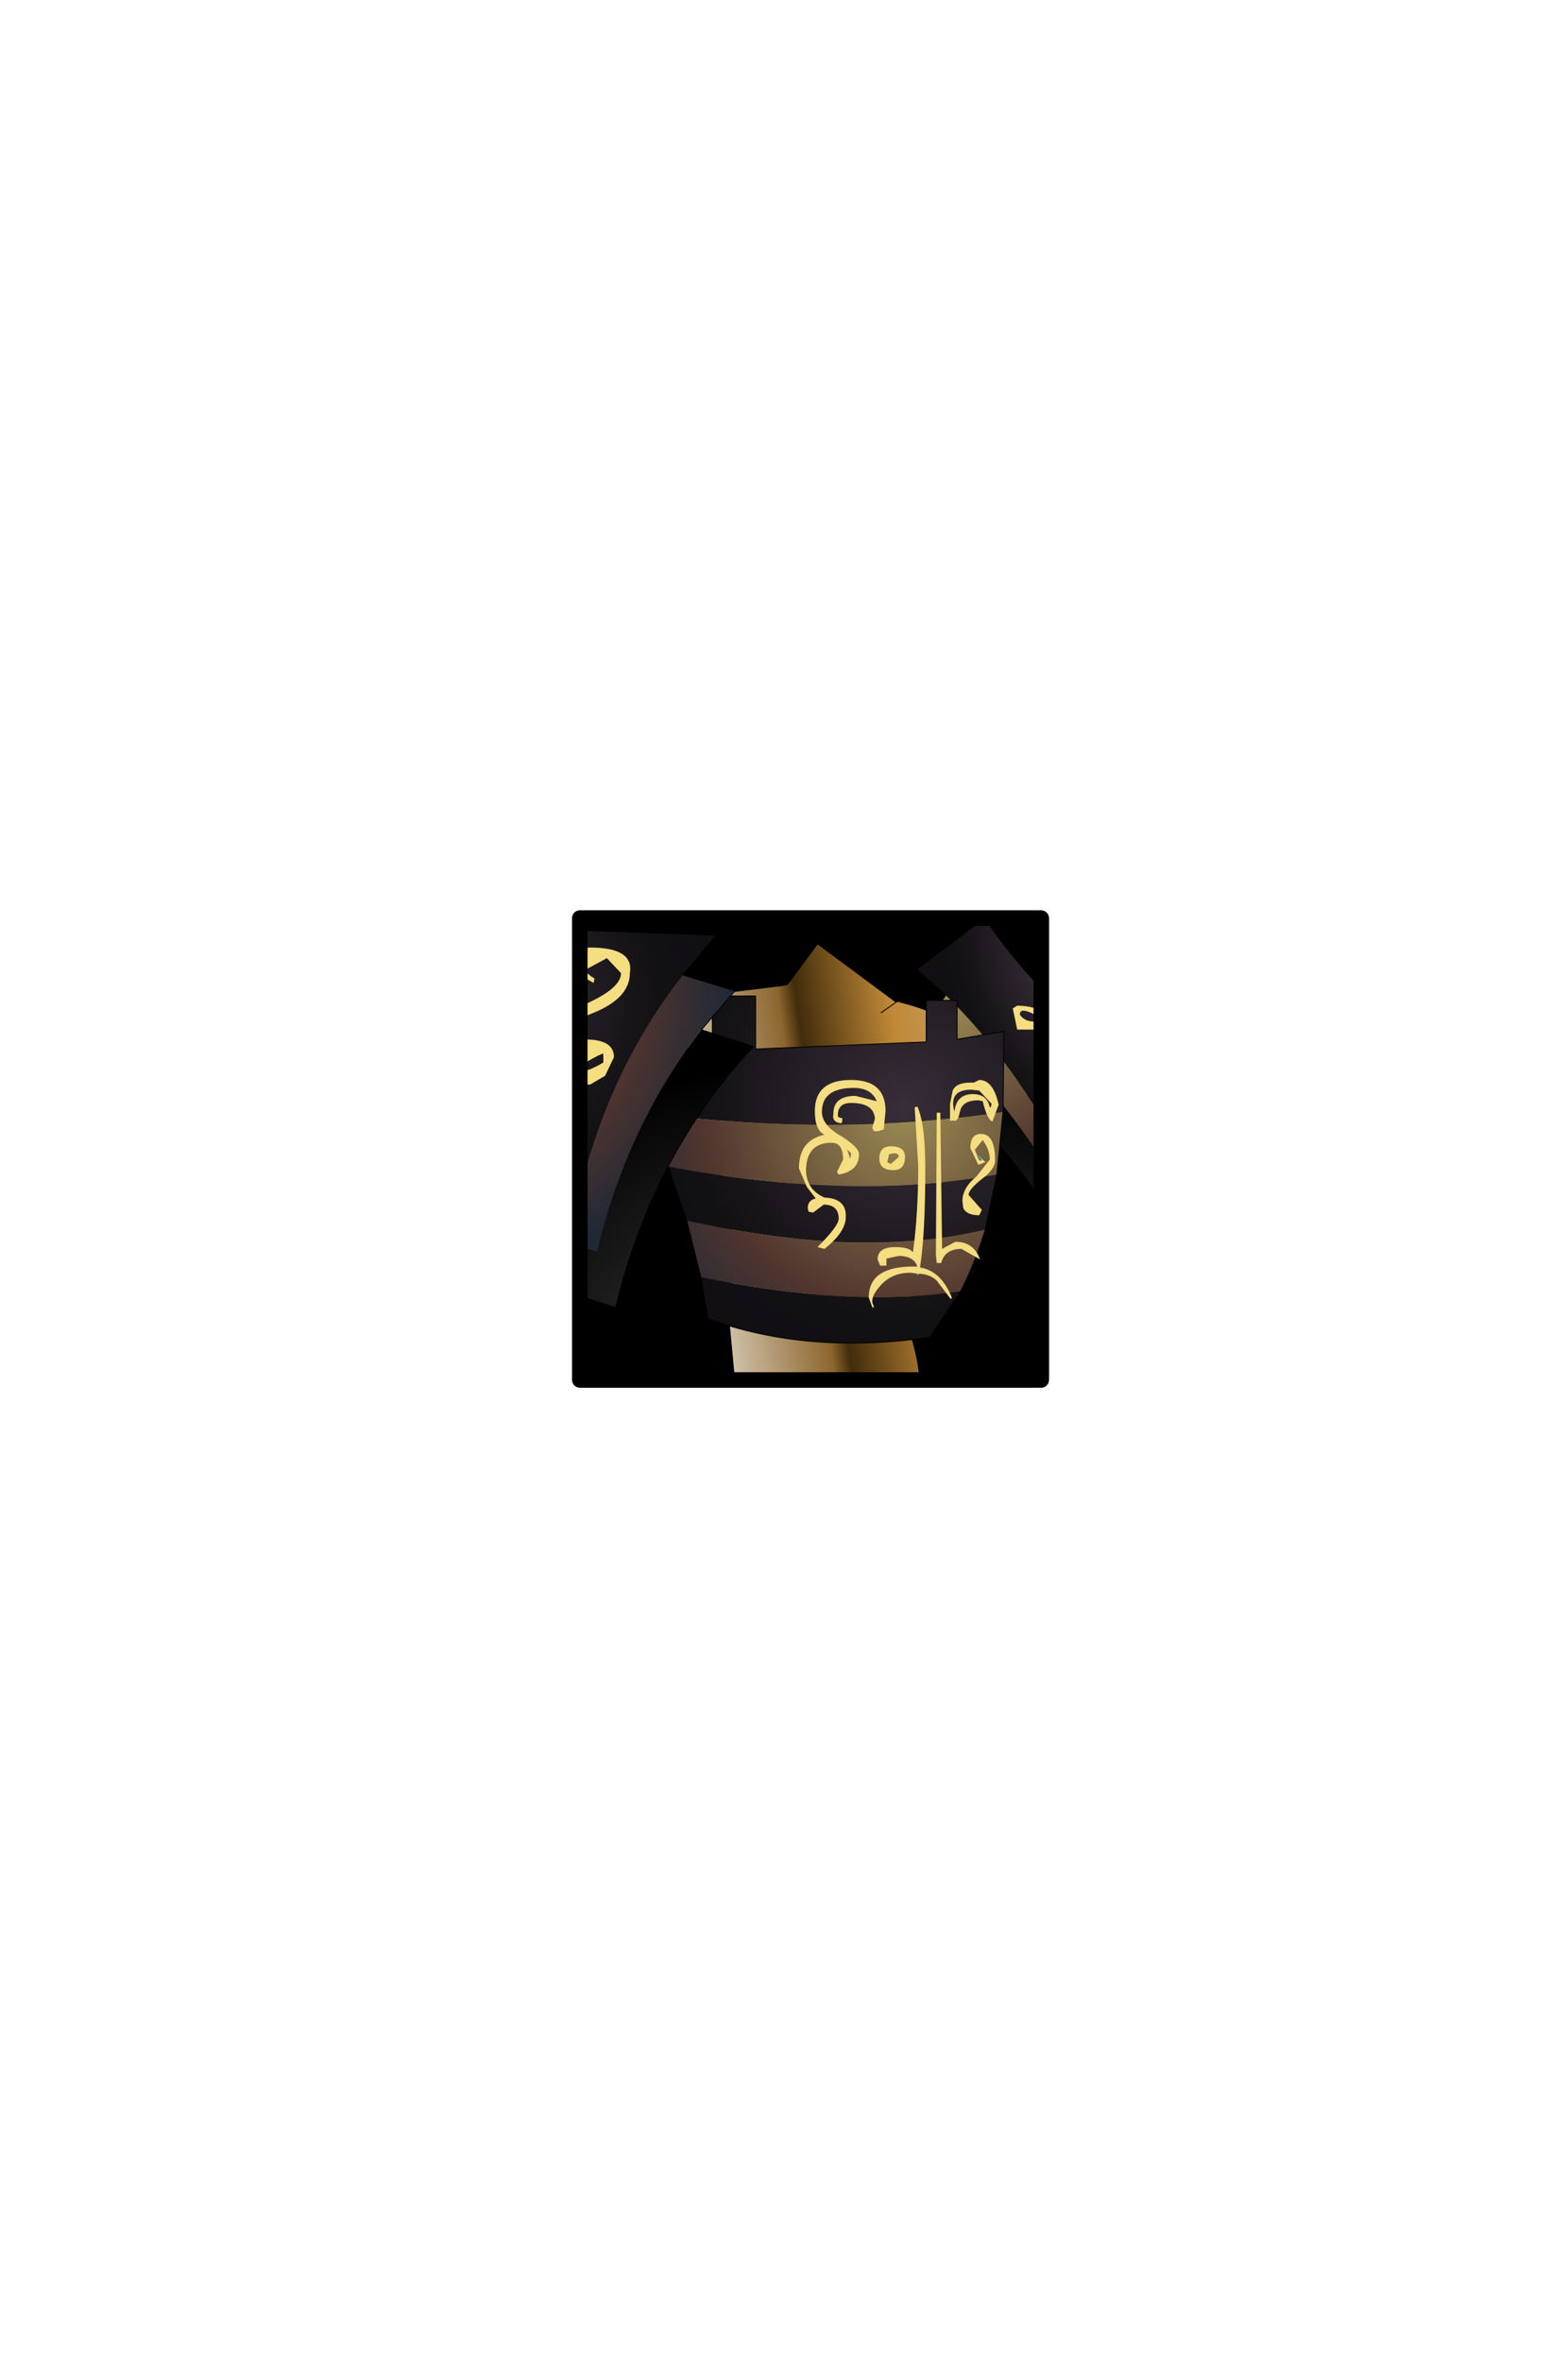 <?xml version="1.0" encoding="UTF-8" standalone="no"?>
<svg xmlns:ffdec="https://www.free-decompiler.com/flash" xmlns:xlink="http://www.w3.org/1999/xlink" ffdec:objectType="frame" height="306.9px" width="203.9px" xmlns="http://www.w3.org/2000/svg">
  <g transform="matrix(2.0, 0.0, 0.0, 2.0, 105.4, 149.3)">
    <use ffdec:characterId="1928" height="31.0" transform="matrix(1.0, 0.0, 0.0, 1.0, -15.5, -15.5)" width="31.0" xlink:href="#shape0"/>
    <clipPath id="clipPath0" transform="matrix(1.0, 0.0, 0.0, 1.0, 0.0, 0.0)">
      <path d="M15.0 -15.0 L15.0 15.0 -15.0 15.0 -15.0 -15.0 15.0 -15.0" fill="#33cc33" fill-rule="evenodd" stroke="none"/>
      <path d="M15.0 -15.0 L15.0 15.0 -15.0 15.0 -15.0 -15.0 15.0 -15.0 Z" fill="none" stroke="#000000" stroke-linecap="round" stroke-linejoin="round" stroke-width="1.0"/>
    </clipPath>
    <g clip-path="url(#clipPath0)">
      <use ffdec:characterId="2043" height="53.0" transform="matrix(1.149, 0.0, 0.0, 1.149, -19.942, -15)" width="36.75" xlink:href="#sprite0"/>
      <use ffdec:characterId="2041" height="21.35" transform="matrix(1.149, 0.0, 0.0, 1.149, -26.857, -14.239)" width="20.15" xlink:href="#sprite2"/>
    </g>
    <use ffdec:characterId="1912" height="31.0" transform="matrix(1.0, 0.0, 0.0, 1.0, -15.5, -15.5)" width="31.0" xlink:href="#shape6"/>
  </g>
  <defs>
    <g id="shape0" transform="matrix(1.0, 0.0, 0.0, 1.0, 15.5, 15.5)">
      <path d="M15.0 15.0 L-15.0 15.0 -15.0 -15.0 15.0 -15.0 15.0 15.0" fill="#000000" fill-rule="evenodd" stroke="none"/>
      <path d="M15.0 15.0 L-15.0 15.0 -15.0 -15.0 15.0 -15.0 15.0 15.0 Z" fill="none" stroke="#000000" stroke-linecap="round" stroke-linejoin="round" stroke-width="1.0"/>
    </g>
    <g id="sprite0" transform="matrix(1.0, 0.0, 0.0, 1.0, 17.8, 17.85)">
      <use ffdec:characterId="2042" height="53.0" transform="matrix(1.0, 0.0, 0.0, 1.0, -17.8, -17.85)" width="36.75" xlink:href="#shape2"/>
      <filter id="filter0">
        <feColorMatrix in="SourceGraphic" result="filterResult0" type="matrix" values="0 0 0 0 1.0,0 0 0 0 1.0,0 0 0 0 0.6,0 0 0 1 0"/>
        <feConvolveMatrix divisor="49.0" in="filterResult0" kernelMatrix="1 1 1 1 1 1 1 1 1 1 1 1 1 1 1 1 1 1 1 1 1 1 1 1 1 1 1 1 1 1 1 1 1 1 1 1 1 1 1 1 1 1 1 1 1 1 1 1 1" order="7 7" result="filterResult1"/>
        <feComposite in="SourceGraphic" in2="filterResult1" operator="over" result="filterResult2"/>
      </filter>
      <use ffdec:characterId="923" filter="url(#filter0)" height="17.1" transform="matrix(1.0, 0.0, 0.0, 1.0, -1.1, -12.9)" width="16.35" xlink:href="#sprite1"/>
    </g>
    <g id="shape2" transform="matrix(1.0, 0.0, 0.0, 1.0, 17.8, 17.85)">
      <path d="M4.4 -13.1 L3.55 -12.5 4.4 -13.1 4.65 -13.1 Q9.15 -11.95 9.95 -9.1 L7.85 -7.65 7.5 -6.95 7.75 -4.2 7.3 -3.3 7.1 -2.95 6.6 -1.8 6.55 -1.6 4.95 5.05 5.0 5.05 Q6.0 7.7 5.7 10.05 L-4.7 8.75 5.7 10.05 5.8 10.05 5.95 13.05 2.15 16.45 -5.0 12.6 -4.7 8.75 -5.1 4.45 -4.95 4.45 -4.95 4.4 Q-4.6 -0.75 -5.85 -4.35 L-6.15 -5.6 -5.85 -4.35 -6.4 -5.55 -6.15 -5.6 -6.2 -5.7 -6.25 -5.7 -9.9 -7.8 Q-9.9 -11.6 -5.2 -13.65 L-1.95 -14.05 -1.75 -14.1 -0.05 -16.4 4.4 -13.1 M7.4 -7.8 L7.5 -6.95 7.4 -7.8" fill="url(#gradient0)" fill-rule="evenodd" stroke="none"/>
      <path d="M3.55 -12.5 L4.4 -13.1 -0.05 -16.4 -1.75 -14.1 -1.95 -14.05 -5.2 -13.65 Q-9.9 -11.6 -9.9 -7.8 M-6.25 -5.7 L-6.2 -5.7 -6.15 -5.6 -5.85 -4.35 Q-4.6 -0.75 -4.95 4.4 L-4.95 4.45 -5.1 4.4 -5.1 4.45 -4.7 8.75 5.7 10.05 Q6.0 7.7 5.0 5.05 L4.95 5.05 6.55 -1.6 M6.6 -1.8 L7.1 -2.95 7.3 -3.3 7.75 -4.2 7.5 -6.95 7.4 -7.8 M4.65 -13.1 Q9.15 -11.95 9.95 -9.1 M7.85 -7.65 L7.5 -6.95 M-5.0 12.6 L-4.7 8.75 M5.7 10.05 L5.8 10.05 5.95 13.05" fill="none" stroke="#000000" stroke-linecap="round" stroke-linejoin="round" stroke-width="0.05"/>
      <path d="M17.5 -4.85 Q18.05 -3.75 18.95 -3.15 L15.45 2.75 Q11.45 -4.65 6.7 -8.45 L7.75 -10.25 Q11.55 -6.6 14.85 -0.5 L17.5 -4.85" fill="url(#gradient1)" fill-rule="evenodd" stroke="none"/>
      <path d="M7.2 -13.5 L5.55 -14.95 9.4 -17.85 Q13.45 -12.0 18.0 -9.9 L16.9 -8.1 14.25 -3.75 Q11.0 -9.85 7.2 -13.5" fill="url(#gradient2)" fill-rule="evenodd" stroke="none"/>
      <path d="M7.2 -13.5 Q11.0 -9.85 14.25 -3.75 L16.9 -8.1 Q17.5 -7.0 18.45 -6.45 L17.5 -4.85 14.85 -0.5 Q11.55 -6.6 7.75 -10.25 L6.1 -11.7 7.2 -13.5" fill="url(#gradient3)" fill-rule="evenodd" stroke="none"/>
      <path d="M16.9 -8.1 L18.0 -9.9 Q13.45 -12.0 9.4 -17.85 L5.55 -14.95 7.2 -13.5 6.1 -11.7 7.75 -10.25 6.7 -8.45 Q11.45 -4.65 15.45 2.75 L18.95 -3.15 Q18.05 -3.75 17.5 -4.85 L18.45 -6.45 Q17.5 -7.0 16.9 -8.1 Z" fill="none" stroke="#000000" stroke-linecap="round" stroke-linejoin="round" stroke-width="0.05"/>
      <path d="M5.85 12.0 L-5.1 12.0 -5.1 9.15 5.85 9.15 5.85 12.0" fill="url(#gradient4)" fill-rule="evenodd" stroke="none"/>
      <path d="M5.85 12.0 L-5.1 12.0 -5.1 9.15 5.85 9.15 5.85 12.0 Z" fill="none" stroke="#000000" stroke-linecap="round" stroke-linejoin="round" stroke-width="0.05"/>
      <path d="M-3.55 -10.45 L6.1 -10.85 6.1 -13.2 7.85 -13.2 7.85 -11.0 10.5 -11.45 10.45 -6.9 Q1.05 -5.45 -9.9 -6.85 L-12.35 -10.6 -6.0 -10.45 -6.0 -13.45 -3.55 -13.45 -3.55 -10.45 M10.1 -3.35 L9.45 -0.25 Q2.5 1.45 -7.45 -0.75 L-8.5 -3.8 Q1.9 -1.85 10.1 -3.35 M8.05 3.25 L6.3 5.85 Q-0.65 6.85 -6.25 4.8 L-6.65 2.45 Q1.7 4.2 8.05 3.25" fill="url(#gradient5)" fill-rule="evenodd" stroke="none"/>
      <path d="M10.45 -6.9 L10.1 -3.35 Q1.9 -1.85 -8.5 -3.8 L-9.9 -6.85 Q1.05 -5.45 10.45 -6.9 M9.45 -0.25 Q8.85 1.7 8.05 3.25 1.7 4.2 -6.65 2.45 L-7.45 -0.75 Q2.5 1.45 9.45 -0.25" fill="url(#gradient6)" fill-rule="evenodd" stroke="none"/>
      <path d="M-6.0 -10.45 L-6.0 -13.45 -3.55 -13.45 -3.55 -10.45" fill="none" stroke="#000000" stroke-linecap="round" stroke-linejoin="round" stroke-width="0.05"/>
      <path d="M-3.55 -10.45 L6.1 -10.85 6.1 -13.2 7.85 -13.2 7.85 -11.0 10.5 -11.45 10.45 -6.9 10.1 -3.35 9.45 -0.25 Q8.85 1.7 8.05 3.25 L6.3 5.85 Q-0.65 6.85 -6.25 4.8 L-6.65 2.45 -7.45 -0.75 -8.5 -3.8 -9.9 -6.85 -12.35 -10.6 -6.0 -10.45" fill="none" stroke="#000000" stroke-linecap="round" stroke-linejoin="round" stroke-width="0.05"/>
      <path d="M-2.8 23.35 Q-8.25 21.55 -10.4 18.6 -7.0 14.25 -4.65 9.0 L-4.45 9.15 -0.5 9.4 -2.8 23.35 M-12.2 20.75 Q-9.35 25.1 -3.4 27.0 L-4.15 31.5 Q-12.15 29.1 -15.25 23.8 L-12.2 20.75" fill="url(#gradient7)" fill-rule="evenodd" stroke="none"/>
      <path d="M-10.4 18.6 Q-8.25 21.55 -2.8 23.35 L-3.4 27.0 Q-9.35 25.1 -12.2 20.75 L-10.4 18.6" fill="url(#gradient8)" fill-rule="evenodd" stroke="none"/>
      <path d="M-4.15 31.5 L-4.65 34.4 Q-13.7 31.95 -17.8 25.95 L-15.25 23.8 Q-12.15 29.1 -4.15 31.5" fill="url(#gradient9)" fill-rule="evenodd" stroke="none"/>
      <path d="M2.35 9.25 L5.9 9.25 9.15 32.35 Q5.0 31.6 0.8 35.15 L2.35 9.25" fill="url(#gradient10)" fill-rule="evenodd" stroke="none"/>
      <path d="M2.35 9.25 L5.9 9.25 9.15 32.35 Q5.0 31.6 0.8 35.15 L2.35 9.25" fill="none" stroke="#000000" stroke-linecap="round" stroke-linejoin="round" stroke-width="0.05"/>
      <path d="M-10.4 18.6 L-12.2 20.75 -15.25 23.8 -17.8 25.95 Q-13.7 31.95 -4.65 34.4 L-4.15 31.5 -3.4 27.0 -2.8 23.35 -0.5 9.4 -4.45 9.15 M-4.65 9.0 Q-7.0 14.25 -10.4 18.6" fill="none" stroke="#000000" stroke-linecap="round" stroke-linejoin="round" stroke-width="0.05"/>
    </g>
    <linearGradient gradientTransform="matrix(0.012, -0.002, 0.003, 0.02, 1.4, 0.0)" gradientUnits="userSpaceOnUse" id="gradient0" spreadMethod="pad" x1="-819.2" x2="819.2">
      <stop offset="0.0" stop-color="#efece4"/>
      <stop offset="0.416" stop-color="#8d662e"/>
      <stop offset="0.467" stop-color="#422c0b"/>
      <stop offset="0.729" stop-color="#bf8837"/>
      <stop offset="1.0" stop-color="#cba670"/>
    </linearGradient>
    <radialGradient cx="0" cy="0" gradientTransform="matrix(-0.012, 0.003, 0.006, 0.023, 13.2, 10.45)" gradientUnits="userSpaceOnUse" id="gradient1" r="819.2" spreadMethod="pad">
      <stop offset="0.0" stop-color="#404040"/>
      <stop offset="1.0" stop-color="#000000"/>
    </radialGradient>
    <radialGradient cx="0" cy="0" gradientTransform="matrix(-0.008, 0.002, 0.004, 0.015, 12.7, -15.35)" gradientUnits="userSpaceOnUse" id="gradient2" r="819.2" spreadMethod="pad">
      <stop offset="0.0" stop-color="#382d39"/>
      <stop offset="0.694" stop-color="#111012"/>
      <stop offset="0.98" stop-color="#120e14"/>
    </radialGradient>
    <radialGradient cx="0" cy="0" gradientTransform="matrix(0.017, -0.004, 0.004, 0.017, 7.2, -13.05)" gradientUnits="userSpaceOnUse" id="gradient3" r="819.2" spreadMethod="pad">
      <stop offset="0.0" stop-color="#9b8c53"/>
      <stop offset="0.659" stop-color="#51352f"/>
      <stop offset="1.0" stop-color="#202835"/>
    </radialGradient>
    <radialGradient cx="0" cy="0" gradientTransform="matrix(0.008, 0.0, 0.0, 0.008, -5.25, 10.5)" gradientUnits="userSpaceOnUse" id="gradient4" r="819.2" spreadMethod="pad">
      <stop offset="0.0" stop-color="#402e26"/>
      <stop offset="0.694" stop-color="#13110f"/>
      <stop offset="0.98" stop-color="#130f0f"/>
    </radialGradient>
    <radialGradient cx="0" cy="0" gradientTransform="matrix(0.021, 0.0, 0.0, 0.021, 4.8, -7.05)" gradientUnits="userSpaceOnUse" id="gradient5" r="819.2" spreadMethod="pad">
      <stop offset="0.0" stop-color="#382d39"/>
      <stop offset="0.694" stop-color="#111012"/>
      <stop offset="0.98" stop-color="#120e14"/>
    </radialGradient>
    <radialGradient cx="0" cy="0" gradientTransform="matrix(0.021, 0.0, 0.0, 0.021, 4.8, -7.05)" gradientUnits="userSpaceOnUse" id="gradient6" r="819.2" spreadMethod="pad">
      <stop offset="0.0" stop-color="#9b8c53"/>
      <stop offset="0.659" stop-color="#51352f"/>
      <stop offset="1.0" stop-color="#202835"/>
    </radialGradient>
    <radialGradient cx="0" cy="0" gradientTransform="matrix(0.02, 0.0, 0.0, 0.02, -2.45, 19.95)" gradientUnits="userSpaceOnUse" id="gradient7" r="819.2" spreadMethod="pad">
      <stop offset="0.0" stop-color="#402e26"/>
      <stop offset="0.694" stop-color="#13110f"/>
      <stop offset="0.98" stop-color="#130f0f"/>
    </radialGradient>
    <radialGradient cx="0" cy="0" gradientTransform="matrix(0.008, 0.0, 0.0, 0.008, -7.9, 22.5)" gradientUnits="userSpaceOnUse" id="gradient8" r="819.2" spreadMethod="pad">
      <stop offset="0.0" stop-color="#9b8c53"/>
      <stop offset="0.659" stop-color="#51352f"/>
      <stop offset="1.0" stop-color="#202835"/>
    </radialGradient>
    <radialGradient cx="0" cy="0" gradientTransform="matrix(0.011, 0.0, 0.0, 0.011, -11.5, 28.65)" gradientUnits="userSpaceOnUse" id="gradient9" r="819.2" spreadMethod="pad">
      <stop offset="0.0" stop-color="#9b8c53"/>
      <stop offset="0.659" stop-color="#51352f"/>
      <stop offset="1.0" stop-color="#202835"/>
    </radialGradient>
    <radialGradient cx="0" cy="0" gradientTransform="matrix(0.028, 0.0, 0.0, 0.028, 5.25, 13.0)" gradientUnits="userSpaceOnUse" id="gradient10" r="819.2" spreadMethod="pad">
      <stop offset="0.0" stop-color="#6b1d1d"/>
      <stop offset="1.0" stop-color="#281313"/>
    </radialGradient>
    <g id="sprite1" transform="matrix(1.0, 0.0, 0.0, 1.0, 8.15, 8.55)">
      <use ffdec:characterId="922" height="17.1" transform="matrix(1.0, 0.0, 0.0, 1.0, -8.15, -8.55)" width="16.35" xlink:href="#shape3"/>
    </g>
    <g id="shape3" transform="matrix(1.0, 0.0, 0.0, 1.0, 8.15, 8.55)">
      <path d="M4.2 -8.55 Q6.05 -8.55 6.6 -6.95 6.9 -5.15 7.2 -4.65 L7.95 -5.65 8.2 -5.65 7.8 -4.15 Q6.1 -4.55 5.95 -5.8 L5.7 -7.65 5.55 -7.4 5.45 -7.2 4.2 -7.2 3.95 -8.4 4.2 -8.55 M-0.15 -2.5 L-0.05 5.2 0.7 4.8 Q1.75 4.8 2.1 5.8 L1.05 5.2 Q0.1 5.2 -0.1 6.0 L-0.35 6.0 -0.4 5.55 -0.35 -2.5 -0.15 -2.5 M-4.0 8.5 L-4.2 7.95 Q-4.2 6.2 -1.7 6.2 L-1.45 6.2 Q-1.65 5.6 -2.5 5.6 L-3.2 5.75 -3.2 6.15 -3.55 6.15 -3.7 5.8 Q-3.7 5.1 -2.7 5.1 -1.9 5.1 -1.7 5.4 -1.4 3.25 -1.4 0.5 L-1.6 -2.8 -1.45 -2.85 Q-1.0 -1.85 -1.0 0.65 -1.0 4.4 -1.3 6.25 -0.1 6.45 0.5 7.95 L0.45 8.05 -0.35 7.0 Q-0.7 6.65 -1.35 6.6 L-1.45 6.6 -1.85 6.55 Q-2.95 6.55 -3.6 7.35 -4.2 8.05 -3.9 8.45 L-4.0 8.5 M0.4 -3.0 L0.55 -3.75 Q0.75 -4.2 1.55 -4.2 L1.75 -4.2 2.05 -4.35 Q2.85 -4.35 3.15 -2.95 L2.8 -2.0 Q2.5 -2.1 2.25 -3.15 L2.0 -3.2 Q1.2 -3.2 1.0 -2.7 L0.85 -2.15 0.8 -2.15 0.75 -2.05 0.4 -2.05 0.4 -3.0 M2.7 -2.8 L2.75 -3.0 2.05 -3.75 1.6 -3.8 Q0.3 -3.8 0.65 -2.55 0.75 -3.55 1.7 -3.55 2.5 -3.55 2.65 -2.8 L2.7 -2.8 M-5.75 -1.9 Q-6.3 -1.95 -6.2 -2.45 -6.2 -3.45 -4.95 -3.45 L-3.75 -3.15 Q-4.05 -3.9 -5.05 -3.9 -6.85 -3.9 -6.85 -2.55 -6.85 -1.8 -5.8 -1.2 -4.75 -0.55 -4.75 -0.15 -4.75 0.8 -5.9 1.0 L-6.0 0.85 -5.65 0.15 Q-5.65 -0.8 -6.3 -0.8 -7.7 -0.8 -7.75 0.7 -7.75 1.85 -6.7 2.3 -5.45 2.35 -5.5 3.4 -5.5 4.25 -6.7 5.2 L-7.1 5.1 Q-5.9 3.9 -5.9 3.5 -5.9 2.7 -6.75 2.7 L-7.35 3.15 -7.6 3.1 -7.65 2.9 Q-7.65 2.45 -7.2 2.35 L-7.7 1.7 -8.15 0.65 Q-8.15 -0.95 -6.7 -1.25 -7.25 -1.5 -7.25 -2.6 -7.25 -4.35 -5.2 -4.35 -3.25 -4.35 -3.25 -2.6 L-3.35 -1.55 -3.7 -1.45 -3.75 -1.45 -3.9 -1.45 -3.9 -1.5 -3.95 -1.5 -3.95 -1.55 -4.0 -1.65 -3.85 -2.15 Q-3.9 -3.05 -5.2 -3.05 -5.95 -3.05 -5.95 -2.35 -5.95 -2.2 -5.7 -2.2 L-5.7 -2.0 -5.75 -1.9 M-2.8 0.75 Q-3.6 0.75 -3.6 0.1 -3.6 -0.6 -2.95 -0.6 -2.15 -0.6 -2.15 0.0 -2.15 0.75 -2.8 0.75 M-2.5 0.0 Q-2.5 -0.3 -3.05 -0.15 L-3.15 0.3 -2.95 0.4 -2.5 0.0 M-5.4 -0.35 L-5.25 0.1 -5.25 0.15 -5.2 -0.2 -5.4 -0.4 -5.4 -0.35 M2.2 0.2 L2.25 0.15 2.4 0.3 2.0 0.45 1.55 -0.5 Q1.55 -1.3 2.15 -1.3 2.95 -1.3 2.95 0.2 2.95 0.7 2.2 1.25 1.45 1.85 1.45 2.15 L2.2 3.0 2.05 3.3 Q1.35 3.3 1.15 2.9 L1.1 2.5 Q1.1 1.75 1.9 1.1 L2.65 0.15 Q2.65 -0.4 2.25 -0.95 L1.8 -0.4 2.05 0.2 2.2 0.2 M5.45 -7.9 Q4.35 -8.55 4.35 -8.05 4.6 -7.65 5.2 -7.65 L5.45 -7.9" fill="#f5dd81" fill-rule="evenodd" stroke="none"/>
      <path d="M-1.35 6.6 L-1.45 6.7 -1.45 6.6 -1.35 6.6 M-3.9 8.45 L-3.95 8.55 -4.0 8.5 -3.9 8.45 M2.25 0.15 L2.2 0.2 1.95 -0.15 2.25 0.15" fill="#00ffff" fill-rule="evenodd" stroke="none"/>
    </g>
    <g id="sprite2" transform="matrix(1.0, 0.0, 0.0, 1.0, 17.9, 7.0)">
      <use ffdec:characterId="2040" height="21.35" transform="matrix(1.0, 0.0, 0.0, 1.0, -17.9, -7.0)" width="20.15" xlink:href="#shape4"/>
      <filter id="filter1">
        <feColorMatrix in="SourceGraphic" result="filterResult3" type="matrix" values="0 0 0 0 1.0,0 0 0 0 1.0,0 0 0 0 0.6,0 0 0 1 0"/>
        <feConvolveMatrix divisor="25.0" in="filterResult3" kernelMatrix="1 1 1 1 1 1 1 1 1 1 1 1 1 1 1 1 1 1 1 1 1 1 1 1 1" order="5 5" result="filterResult4"/>
        <feComposite in="SourceGraphic" in2="filterResult4" operator="over" result="filterResult5"/>
      </filter>
      <use ffdec:characterId="909" filter="url(#filter1)" height="11.75" transform="matrix(1.0, 0.0, 0.0, 1.0, -14.4, -6.0)" width="9.65" xlink:href="#sprite3"/>
    </g>
    <g id="shape4" transform="matrix(1.0, 0.0, 0.0, 1.0, 17.9, 7.0)">
      <path d="M-0.7 -1.35 L2.25 -0.4 Q-3.45 5.65 -5.55 14.35 L-15.35 11.3 Q-14.15 10.25 -13.85 8.95 L-6.6 11.2 Q-4.9 4.05 -0.7 -1.35" fill="url(#gradient11)" fill-rule="evenodd" stroke="none"/>
      <path d="M-14.9 5.8 L-17.9 4.85 Q-11.5 0.4 -8.3 -7.0 L0.15 -6.7 -1.75 -4.45 Q-5.95 0.9 -7.65 8.05 L-14.9 5.8" fill="url(#gradient12)" fill-rule="evenodd" stroke="none"/>
      <path d="M-13.85 8.95 L-16.5 8.15 Q-15.25 7.1 -14.9 5.8 L-7.65 8.05 Q-5.95 0.9 -1.75 -4.45 L1.2 -3.55 -0.7 -1.35 Q-4.9 4.05 -6.6 11.2 L-13.85 8.95" fill="url(#gradient13)" fill-rule="evenodd" stroke="none"/>
      <path d="M-0.7 -1.35 L2.25 -0.4 Q-3.45 5.65 -5.55 14.35 L-15.35 11.3 Q-14.15 10.25 -13.85 8.95 L-16.5 8.15 Q-15.25 7.1 -14.9 5.8 L-17.9 4.85 Q-11.5 0.4 -8.3 -7.0 L0.15 -6.7 -1.75 -4.45 1.2 -3.55 -0.7 -1.35 Z" fill="none" stroke="#000000" stroke-linecap="round" stroke-linejoin="round" stroke-width="0.05"/>
    </g>
    <radialGradient cx="0" cy="0" gradientTransform="matrix(0.023, -0.004, 0.004, 0.023, 3.05, 19.85)" gradientUnits="userSpaceOnUse" id="gradient11" r="819.2" spreadMethod="pad">
      <stop offset="0.0" stop-color="#404040"/>
      <stop offset="1.0" stop-color="#000000"/>
    </radialGradient>
    <radialGradient cx="0" cy="0" gradientTransform="matrix(0.016, -0.003, 0.003, 0.016, -12.3, -2.95)" gradientUnits="userSpaceOnUse" id="gradient12" r="819.2" spreadMethod="pad">
      <stop offset="0.0" stop-color="#382d39"/>
      <stop offset="0.694" stop-color="#111012"/>
      <stop offset="0.98" stop-color="#120e14"/>
    </radialGradient>
    <radialGradient cx="0" cy="0" gradientTransform="matrix(0.019, -0.004, 0.004, 0.019, -15.0, -3.45)" gradientUnits="userSpaceOnUse" id="gradient13" r="819.2" spreadMethod="pad">
      <stop offset="0.0" stop-color="#9b8c53"/>
      <stop offset="0.659" stop-color="#51352f"/>
      <stop offset="1.0" stop-color="#202835"/>
    </radialGradient>
    <g id="sprite3" transform="matrix(1.0, 0.0, 0.0, 1.0, 4.85, 5.9)">
      <use ffdec:characterId="908" height="11.75" transform="matrix(1.0, 0.0, 0.0, 1.0, -4.85, -5.9)" width="9.65" xlink:href="#shape5"/>
    </g>
    <g id="shape5" transform="matrix(1.0, 0.0, 0.0, 1.0, 4.85, 5.9)">
      <path d="M2.8 -4.15 L2.75 -3.9 Q1.75 -4.45 1.8 -4.6 1.8 -5.9 2.55 -5.9 5.05 -5.9 4.8 -4.45 4.8 -3.0 2.6 -2.15 0.4 -1.3 0.4 0.05 0.4 0.6 1.55 1.2 2.3 1.2 3.3 0.6 L3.3 0.1 Q3.15 0.1 2.3 0.6 2.0 0.25 2.0 -0.65 1.7 -0.7 2.3 -0.7 3.9 -0.7 3.9 0.3 L3.4 1.35 2.55 1.85 Q-0.9 1.85 -0.2 0.0 -0.2 -1.7 2.05 -2.6 4.3 -3.55 4.3 -4.45 L3.5 -5.3 2.3 -4.65 Q2.3 -4.45 2.8 -4.15 M-0.2 4.1 L-0.45 3.35 Q-0.8 3.25 -0.2 3.25 2.05 3.25 1.65 4.45 1.65 5.85 0.55 5.85 -3.45 5.85 -2.45 2.6 -4.0 2.6 -4.45 3.95 L-4.85 3.95 Q-4.7 3.4 -3.85 2.75 L-2.7 2.1 Q-2.35 2.35 -1.95 4.0 -1.65 5.25 0.15 5.25 L1.05 4.6 Q0.45 4.15 -0.2 4.1" fill="#f5dd81" fill-rule="evenodd" stroke="none"/>
    </g>
    <g id="shape6" transform="matrix(1.0, 0.0, 0.0, 1.0, 15.5, 15.5)">
      <path d="M15.0 15.0 L-15.0 15.0 -15.0 -15.0 15.0 -15.0 15.0 15.0 Z" fill="none" stroke="#000000" stroke-linecap="round" stroke-linejoin="round" stroke-width="1.0"/>
    </g>
  </defs>
</svg>
